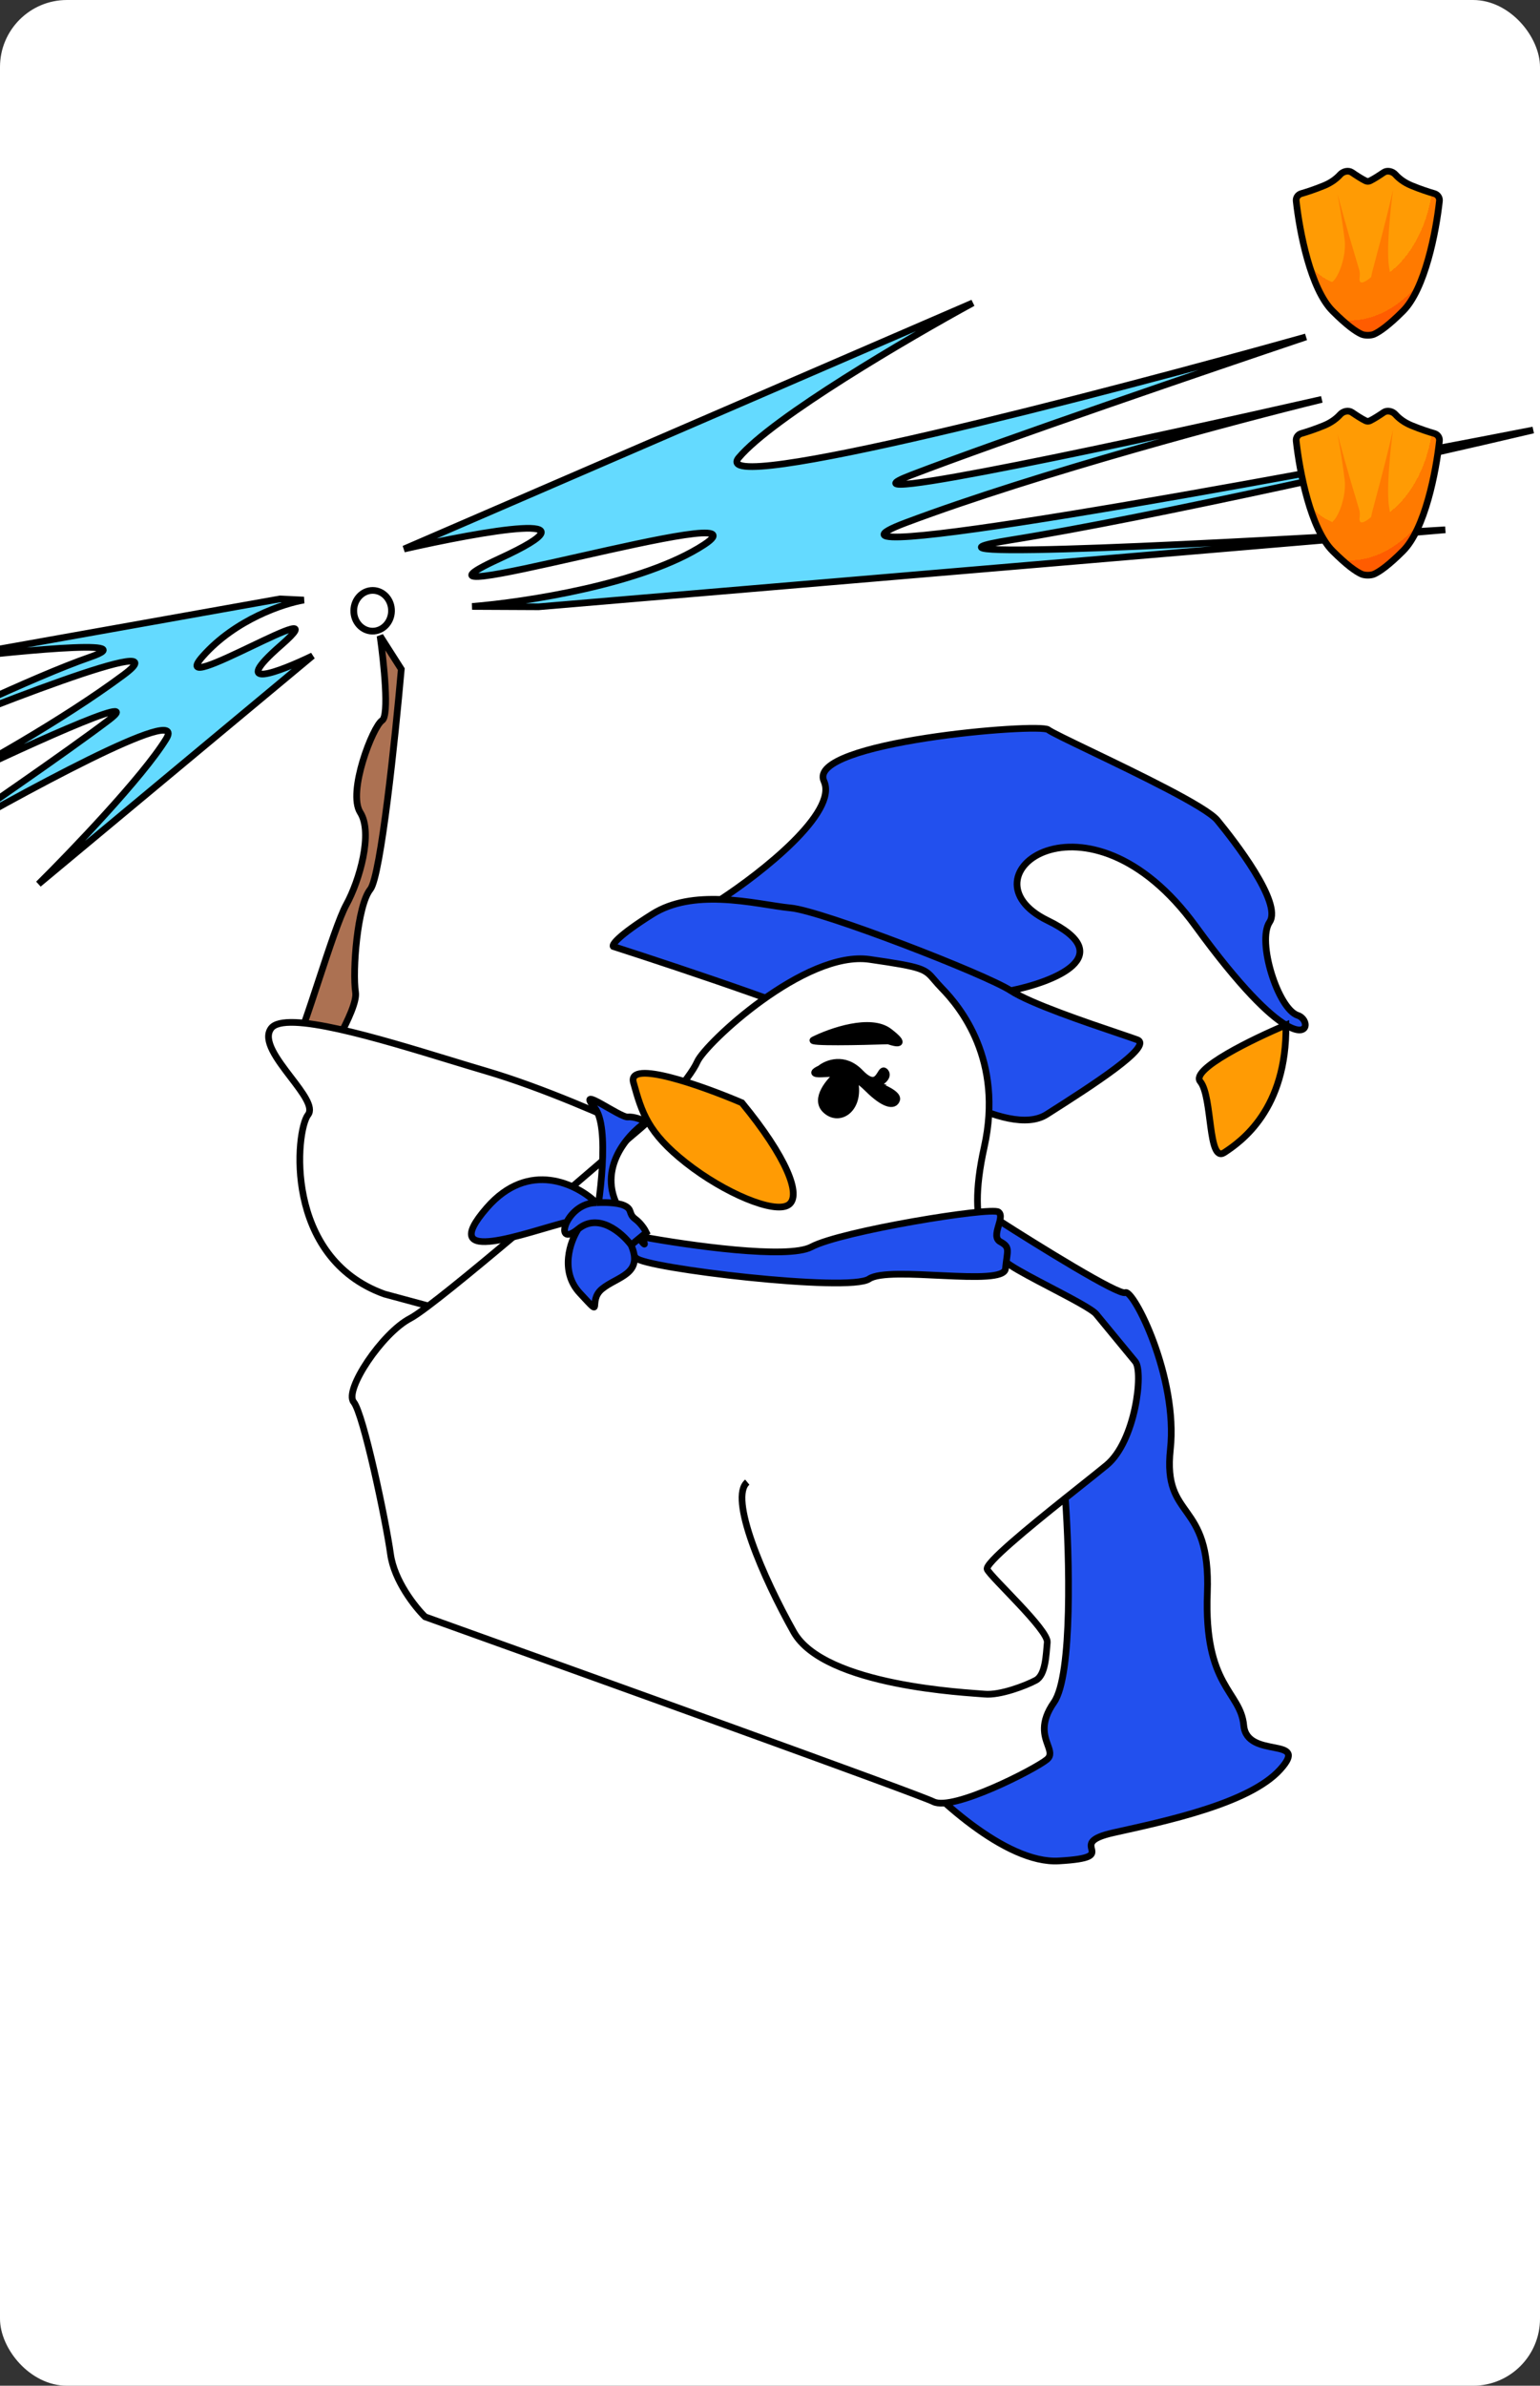 <svg width="460" height="712" viewBox="0 0 460 712" fill="none" xmlns="http://www.w3.org/2000/svg">
<rect x="0" y="0" width="460" height="712" fill="#333333" stroke="none"/>
<g clip-path="url(#clip0_384_3937)">
<rect width="460" height="712" rx="20" fill="white"/>
<path fill-rule="evenodd" clip-rule="evenodd" d="M183.167 282.463C204.134 289.204 247.909 303.881 255.274 308.662C256.437 309.417 258.006 310.5 259.888 311.798C272.905 320.777 300.876 340.07 312.659 332.582C326.146 324.012 344.637 312.164 339.685 310.311C338.616 309.91 336.593 309.227 334.005 308.352C324.611 305.177 307.76 299.482 301.921 295.654C314.643 293.082 334.654 285.295 312.923 274.719C285.761 261.498 324.743 231.916 357.142 276.427C370.585 294.895 379.131 302.95 384.111 305.915C391.132 310.096 391.06 304.156 387.621 303.022C381.743 301.084 375.38 280.895 379.231 275.179C383.083 269.462 368.614 250.866 363.622 244.808C360.259 240.727 339.677 230.836 325.807 224.17C319.085 220.94 313.939 218.467 313.094 217.78C310.504 215.676 240.761 221.437 246.116 233.131C250.4 242.486 227.337 260.561 215.269 268.43C208.224 268.171 200.906 269.023 194.895 272.798C184.514 279.318 182.751 281.958 183.167 282.463Z" fill="#2250EE"/>
<path d="M384.111 305.915C374.33 310.018 355.519 319.134 358.514 322.769C362.259 327.313 360.704 347.245 365.709 343.968C370.714 340.691 384.413 331.097 384.111 305.915Z" fill="#FF9B04"/>
<path d="M301.921 295.654C294.472 290.772 245.461 271.819 236.201 270.972C231.231 270.518 223.433 268.729 215.269 268.43M301.921 295.654C314.643 293.082 334.654 285.295 312.923 274.719C285.761 261.498 324.743 231.916 357.142 276.427C370.585 294.895 379.131 302.95 384.111 305.915M301.921 295.654C307.76 299.482 324.611 305.177 334.005 308.352C336.593 309.227 338.616 309.91 339.685 310.311C344.637 312.164 326.146 324.012 312.659 332.582C300.876 340.07 272.905 320.777 259.888 311.798C258.006 310.5 256.437 309.417 255.274 308.662C247.909 303.881 204.134 289.204 183.167 282.463C182.751 281.958 184.514 279.318 194.895 272.798C200.906 269.023 208.224 268.171 215.269 268.43M215.269 268.43C227.337 260.561 250.4 242.486 246.116 233.131C240.761 221.437 310.504 215.676 313.094 217.78C313.939 218.467 319.085 220.94 325.807 224.17C339.677 230.836 360.259 240.727 363.622 244.808C368.614 250.866 383.083 269.462 379.231 275.179C375.38 280.895 381.743 301.084 387.621 303.022C391.06 304.156 391.132 310.096 384.111 305.915M384.111 305.915C374.33 310.018 355.519 319.134 358.514 322.769C362.259 327.313 360.704 347.245 365.709 343.968C370.714 340.691 384.413 331.097 384.111 305.915Z" stroke="black" stroke-width="2"/>
<path d="M336.115 385.763C334.188 386.671 310.077 371.75 298.263 364.176L241.331 407.687L269.863 525.489C278.664 535.831 300.258 556.287 316.231 555.382C336.198 554.252 317.129 550.386 332.678 546.937C348.226 543.488 373.171 538.255 382.372 528.118C391.573 517.982 372.46 525.22 371.509 514.937C370.558 504.653 359.571 503.493 360.639 475.371C361.706 447.25 347.251 454.054 349.59 432.547C351.929 411.04 338.524 384.629 336.115 385.763Z" fill="#2250EE" stroke="black" stroke-width="2"/>
<path d="M106.204 296.177C106.976 301.275 96.465 318.182 91.112 325.999C89.117 322.873 85.686 315.796 87.927 312.502C90.728 308.385 99.497 277.163 103.446 269.984C107.395 262.804 111.481 248.548 107.607 242.48C103.733 236.411 111.37 216.782 114.126 215.024C116.33 213.617 114.645 197.609 113.526 189.782L119.865 199.713C118.081 220.005 113.733 261.554 110.61 265.411C106.707 270.232 105.239 289.805 106.204 296.177Z" fill="#AC7152" stroke="black" stroke-width="2"/>
<path d="M105.673 182.179C105.735 178.76 108.366 176.147 111.419 176.202C114.471 176.257 117.007 178.963 116.945 182.382C116.883 185.8 114.252 188.413 111.2 188.358C108.147 188.303 105.612 185.597 105.673 182.179Z" stroke="black" stroke-width="2"/>
<path d="M431.727 158.114L160.9 181.087L141.022 180.991C156.617 179.749 192.305 174.325 210.299 162.563C232.792 147.86 108.531 185.402 149.104 166.749C181.563 151.827 143.675 158.598 120.674 163.848L290.584 90.401C271.475 100.814 230.743 124.627 220.684 136.581C210.626 148.534 329.431 117.544 390.091 100.555C361.87 110.037 298.758 131.567 272.078 141.824C245.399 152.082 342.788 131.011 394.818 119.194C369.89 125.278 310.154 141.151 270.635 155.971C231.115 170.79 379.057 143.726 457.967 128.341C423.25 136.517 343.483 154.519 302.151 161.118C260.818 167.717 371.313 161.865 431.727 158.114Z" fill="#64DAFF" stroke="black" stroke-width="2"/>
<path d="M-20.741 197.359L83.606 178.744L90.769 179.082C84.783 180.077 70.367 184.821 60.591 195.842C48.371 209.619 103.748 175.267 83.89 192.596C68.004 206.459 83.589 200.455 93.368 195.721L11.505 263.831C21.31 254.113 42.658 231.853 49.617 220.551C56.576 209.248 4.993 237.405 -21.669 252.896C-8.827 244.18 19.983 224.379 32.483 214.903C44.983 205.427 3.902 224.366 -18.201 235.02C-7.494 229.512 18.523 215.076 36.935 201.398C55.347 187.72 -5.686 211.763 -38.503 225.495C-23.674 218.108 10.18 201.886 26.964 196.088C43.749 190.29 2.154 194.519 -20.741 197.359Z" fill="#64DAFF" stroke="black" stroke-width="2"/>
<path fill-rule="evenodd" clip-rule="evenodd" d="M116.648 463.806C117.746 471.748 123.984 479.593 126.966 482.523C175.66 499.956 274.204 535.4 278.832 537.711C284.617 540.6 309.156 528.033 312.704 525.109C314.111 523.95 313.629 522.609 312.973 520.785C311.974 518.011 310.574 514.12 314.82 508.054C320.449 500.013 319.434 464.078 318.222 447.116C319.837 445.826 321.408 444.575 322.886 443.399C326.003 440.919 328.705 438.768 330.53 437.264C339.147 430.164 341.62 409.411 339.115 406.371L327.426 392.186C326.24 390.748 319.965 387.465 313.721 384.198C308.972 381.714 304.242 379.239 301.782 377.592C296.086 373.779 288.214 368.358 293.997 342.326C299.78 316.294 286.838 300.589 281.321 294.928C280.397 293.979 279.72 293.186 279.142 292.508C276.269 289.142 275.848 288.648 259.763 286.324C240.44 283.533 210.684 311.457 208.299 316.825C205.914 322.193 196.015 332.902 190.439 337.497C182.418 333.616 162.112 324.604 145.056 319.605C141.852 318.666 138.274 317.575 134.489 316.422C113.085 309.897 85.081 301.361 80.976 306.912C78.388 310.411 82.811 316.192 86.901 321.539C90.445 326.172 93.741 330.479 92.01 332.695C88.284 337.467 84.618 375.364 114.824 386.199L127.959 389.744C125.5 391.595 123.615 392.901 122.518 393.469C114.169 397.797 102.72 414.888 105.643 418.434C108.565 421.98 115.276 453.878 116.648 463.806ZM265.608 307.877C260.05 303.61 248.205 307.758 242.977 310.364C240.996 311.266 257.06 310.93 265.34 310.649C267.745 311.503 271.166 312.143 265.608 307.877ZM250.433 320.382C247.719 322.618 243.145 327.919 246.556 331.233C250.82 335.374 257.583 330.652 255.066 321.668C256.379 322.382 257.727 323.444 259.288 324.994C263.97 329.642 267.16 330.416 267.846 328.149C268.328 326.556 263.782 324.478 261.332 323.738C263.12 323.233 265.665 321.371 264.446 319.893C263.855 319.176 263.488 319.765 262.998 320.553C262.103 321.991 260.796 324.091 256.962 320.106C252.214 315.171 246.973 317.279 244.945 318.95C243.484 319.587 241.689 320.782 246.198 320.47C247.805 320.358 249.18 320.3 250.433 320.382ZM259.884 323.652C259.636 323.351 260.297 323.426 261.332 323.738C260.669 323.925 260.11 323.926 259.884 323.652Z" fill="white"/>
<path d="M242.977 310.364C248.205 307.758 260.05 303.61 265.608 307.877C271.166 312.143 267.745 311.503 265.34 310.649C257.06 310.93 240.996 311.266 242.977 310.364Z" fill="black"/>
<path d="M256.962 320.106C252.214 315.171 246.973 317.279 244.945 318.95C243.484 319.587 241.689 320.782 246.198 320.47C247.805 320.358 249.18 320.3 250.433 320.382C252.107 320.492 253.563 320.852 255.066 321.668C256.379 322.382 257.727 323.444 259.288 324.994C263.97 329.642 267.16 330.416 267.846 328.149C268.328 326.556 263.782 324.478 261.332 323.738C260.669 323.925 260.11 323.926 259.884 323.652C259.636 323.351 260.297 323.426 261.332 323.738C263.12 323.233 265.665 321.371 264.446 319.893C263.855 319.176 263.488 319.765 262.998 320.553C262.103 321.991 260.796 324.091 256.962 320.106Z" fill="black"/>
<path d="M250.433 320.382C247.719 322.618 243.145 327.919 246.556 331.233C250.82 335.374 257.583 330.652 255.066 321.668C253.563 320.852 252.107 320.492 250.433 320.382Z" fill="black"/>
<path d="M190.439 337.497C196.015 332.902 205.914 322.193 208.299 316.825C210.684 311.457 240.44 283.533 259.763 286.324C275.848 288.648 276.269 289.142 279.142 292.508C279.72 293.186 280.397 293.979 281.321 294.928C286.838 300.589 299.78 316.294 293.997 342.326C288.214 368.358 296.086 373.779 301.782 377.592C304.242 379.239 308.972 381.714 313.721 384.198C319.965 387.465 326.24 390.748 327.426 392.186M190.439 337.497C182.418 333.616 162.112 324.604 145.056 319.605C141.852 318.666 138.274 317.575 134.489 316.422C113.085 309.897 85.081 301.361 80.976 306.912C78.388 310.411 82.811 316.192 86.901 321.539C90.445 326.172 93.741 330.479 92.01 332.695C88.284 337.467 84.618 375.364 114.824 386.199L127.959 389.744M190.439 337.497C185.596 341.488 144.219 377.511 127.959 389.744M327.426 392.186C329.513 394.719 336.61 403.332 339.115 406.371M327.426 392.186L339.115 406.371M339.115 406.371C341.62 409.411 339.147 430.164 330.53 437.264C328.705 438.768 326.003 440.919 322.886 443.399C321.408 444.575 319.837 445.826 318.222 447.116M223.216 442.336C217.64 446.931 227.929 470.777 237.084 487.05C246.239 503.324 289.445 505.147 294.067 505.592C298.689 506.036 306.441 503.05 309.393 501.468C312.345 499.886 312.464 493.834 312.821 490.136C313.179 486.439 296.033 470.797 294.87 468.352C294.07 466.671 307.164 455.954 318.222 447.116M318.222 447.116C319.434 464.078 320.449 500.013 314.82 508.054C310.574 514.12 311.974 518.011 312.973 520.785C313.629 522.609 314.111 523.95 312.704 525.109C309.156 528.033 284.617 540.6 278.832 537.711C274.204 535.4 175.66 499.956 126.966 482.523C123.984 479.593 117.746 471.748 116.648 463.806C115.276 453.878 108.565 421.98 105.643 418.434C102.72 414.888 114.169 397.797 122.518 393.469C123.615 392.901 125.5 391.595 127.959 389.744M250.433 320.382C249.18 320.3 247.805 320.358 246.198 320.47C241.689 320.782 243.484 319.587 244.945 318.95C246.973 317.279 252.214 315.171 256.962 320.106C260.796 324.091 262.103 321.991 262.998 320.553C263.488 319.765 263.855 319.176 264.446 319.893C265.665 321.371 263.12 323.233 261.332 323.738M250.433 320.382C247.719 322.618 243.145 327.919 246.556 331.233C250.82 335.374 257.583 330.652 255.066 321.668M250.433 320.382C252.107 320.492 253.563 320.852 255.066 321.668M255.066 321.668C256.379 322.382 257.727 323.444 259.288 324.994C263.97 329.642 267.16 330.416 267.846 328.149C268.328 326.556 263.782 324.478 261.332 323.738M261.332 323.738C260.297 323.426 259.636 323.351 259.884 323.652C260.11 323.926 260.669 323.925 261.332 323.738ZM242.977 310.364C248.205 307.758 260.05 303.61 265.608 307.877C271.166 312.143 267.745 311.503 265.34 310.649C257.06 310.93 240.996 311.266 242.977 310.364Z" stroke="black" stroke-width="2"/>
<path d="M242.388 372.124C235.329 375.906 205.551 371.671 191.545 369.08C193.017 371.824 193.913 374.251 185.718 362.01C177.523 349.768 187.151 338.781 192.99 334.818C191.959 334.254 189.429 333.173 187.551 333.364C185.204 333.602 171.769 323.474 177.596 330.544C182.257 336.2 179.229 358.595 177.133 369.085C180.59 370.193 188.004 373.015 190.002 375.439C192.499 378.47 253.625 385.76 259.596 381.687C265.567 377.614 299.801 384.17 300.334 378.643C300.867 373.115 301.877 372.283 298.786 370.59C295.696 368.898 300.418 363.31 298.249 361.706C296.079 360.102 251.212 367.397 242.388 372.124Z" fill="#2250EE" stroke="black" stroke-width="2"/>
<path d="M178.11 358.951C179.982 358.822 184.261 358.801 186.401 359.751C189.076 360.938 187.561 362.187 189.731 363.791C191.466 365.074 192.673 367.019 193.06 367.831L188.515 371.577C192.321 380.312 184.358 380.938 179.813 384.684C175.267 388.429 180.766 394.073 173.187 385.904C167.123 379.369 170.339 370.443 172.705 366.798C168.691 370.105 167.837 367.714 169.305 364.73C158.002 367.478 129.741 378.46 145.424 360.447C157.971 346.038 172.443 353.446 178.11 358.951Z" fill="#2250EE"/>
<path d="M178.11 358.951C179.982 358.822 184.261 358.801 186.401 359.751C189.076 360.938 187.561 362.187 189.731 363.791C191.466 365.074 192.673 367.019 193.06 367.831L188.515 371.577M178.11 358.951C172.443 353.446 157.971 346.038 145.424 360.447C129.741 378.46 158.002 367.478 169.305 364.73M178.11 358.951C173.738 358.967 170.607 362.082 169.305 364.73M188.515 371.577C185.77 367.903 178.765 361.804 172.705 366.798M188.515 371.577C192.321 380.312 184.358 380.938 179.813 384.684C175.267 388.429 180.766 394.073 173.187 385.904C167.123 379.369 170.339 370.443 172.705 366.798M172.705 366.798C168.691 370.105 167.837 367.714 169.305 364.73" stroke="black" stroke-width="2"/>
<path d="M189.219 323.093C187.245 315.998 209.988 324.148 221.606 329.109C234.776 345.091 239.713 356.956 235.458 359.624C231.203 362.292 216.383 356.056 204.926 347.048C193.469 338.04 191.687 331.961 189.219 323.093Z" fill="#FF9B04" stroke="black" stroke-width="2"/>
<path d="M403.84 51.477C405.114 52.35 406.72 53.394 407.9 53.968C408.323 54.173 408.811 54.173 409.234 53.968C410.415 53.394 412.02 52.35 413.294 51.477C414.366 50.743 415.949 51.132 416.819 52.096C417.786 53.167 419.314 54.442 421.621 55.392C424.307 56.498 426.783 57.302 428.454 57.784C429.413 58.06 430.071 58.969 429.963 59.961C428.954 69.164 425.665 86.253 419.067 92.85C414.832 97.086 412.097 98.998 410.467 99.726C409.458 100.177 407.676 100.177 406.667 99.726C405.037 98.998 402.302 97.086 398.067 92.85C391.47 86.253 388.181 69.164 387.172 59.961C387.063 58.969 387.722 58.06 388.68 57.784C390.351 57.302 392.827 56.498 395.513 55.392C397.82 54.442 399.349 53.167 400.315 52.096C401.185 51.132 402.769 50.743 403.84 51.477Z" fill="url(#paint0_radial_384_3937)" stroke="black" stroke-width="2"/>
<path d="M401.667 71.729C401.069 66.631 400.12 61.079 399.495 57.841C402.828 70.231 404.334 74.797 406.026 80.625C406.235 81.344 406.204 82.11 406.114 82.853C405.788 85.557 408.144 84.065 410.577 81.827C411.719 80.776 413.676 81.54 413.676 83.093C413.676 83.688 413.362 84.24 412.85 84.545L408.702 87.016C404.08 89.77 398.136 88.441 395.078 84.043C394.938 83.883 394.799 83.698 394.662 83.486C393.853 82.226 394.145 82.648 394.965 83.876C395.002 83.932 395.04 83.988 395.078 84.043C398.314 87.718 402.348 77.526 401.667 71.729Z" fill="#FF7A00"/>
<path d="M415.018 80.322C413.968 75.082 415.317 62.343 416.122 56.627C412.976 70.134 411.551 74.593 409.885 81.158C408.552 86.41 410.132 91.022 411.088 92.672C412.836 90.739 416.069 85.562 415.018 80.322Z" fill="#FF7A00"/>
<path d="M403.84 123.076C405.114 123.949 406.72 124.993 407.9 125.567C408.323 125.772 408.811 125.772 409.234 125.567C410.415 124.993 412.02 123.949 413.294 123.076C414.366 122.341 415.949 122.731 416.819 123.695C417.786 124.766 419.314 126.041 421.621 126.99C424.307 128.097 426.783 128.9 428.454 129.382C429.413 129.659 430.071 130.568 429.963 131.559C428.954 140.763 425.665 157.852 419.067 164.449C414.832 168.684 412.097 170.597 410.467 171.325C409.458 171.775 407.676 171.775 406.667 171.325C405.037 170.597 402.302 168.684 398.067 164.449C391.47 157.852 388.181 140.763 387.172 131.559C387.063 130.568 387.722 129.659 388.68 129.382C390.351 128.9 392.827 128.097 395.513 126.99C397.82 126.041 399.349 124.766 400.315 123.695C401.185 122.731 402.769 122.341 403.84 123.076Z" fill="url(#paint1_radial_384_3937)" stroke="black" stroke-width="2"/>
<path d="M401.667 143.328C401.069 138.23 400.12 132.678 399.495 129.439C402.828 141.829 404.334 146.396 406.026 152.224C406.235 152.943 406.204 153.708 406.114 154.452C405.788 157.156 408.144 155.663 410.577 153.426C411.719 152.375 413.676 153.139 413.676 154.691C413.676 155.287 413.362 155.839 412.85 156.144L408.702 158.615C404.08 161.368 398.136 160.04 395.078 155.641C394.938 155.482 394.799 155.297 394.662 155.084C393.853 153.825 394.145 154.247 394.965 155.475C395.002 155.531 395.04 155.586 395.078 155.641C398.314 159.316 402.348 149.125 401.667 143.328Z" fill="#FF7A00"/>
<path d="M415.018 151.921C413.968 146.681 415.317 133.941 416.122 128.226C412.976 141.733 411.551 146.192 409.885 152.756C408.552 158.008 410.132 162.621 411.088 164.271C412.836 162.337 416.069 157.16 415.018 151.921Z" fill="#FF7A00"/>
</g>
<defs>
<radialGradient id="paint0_radial_384_3937" cx="0" cy="0" r="1" gradientUnits="userSpaceOnUse" gradientTransform="translate(406.013 54.257) rotate(97.829) scale(68.748 48.251)">
<stop offset="0.455" stop-color="#FF9B04"/>
<stop offset="0.455" stop-color="#FF7A00"/>
<stop offset="0.605" stop-color="#FF7A00"/>
<stop offset="0.605" stop-color="#FF5C00"/>
</radialGradient>
<radialGradient id="paint1_radial_384_3937" cx="0" cy="0" r="1" gradientUnits="userSpaceOnUse" gradientTransform="translate(406.013 125.855) rotate(97.829) scale(68.748 48.251)">
<stop offset="0.455" stop-color="#FF9B04"/>
<stop offset="0.455" stop-color="#FF7A00"/>
<stop offset="0.605" stop-color="#FF7A00"/>
<stop offset="0.605" stop-color="#FF5C00"/>
</radialGradient>
<clipPath id="clip0_384_3937">
<rect width="460" height="712" rx="20" fill="white"/>
</clipPath>
</defs>
</svg>
